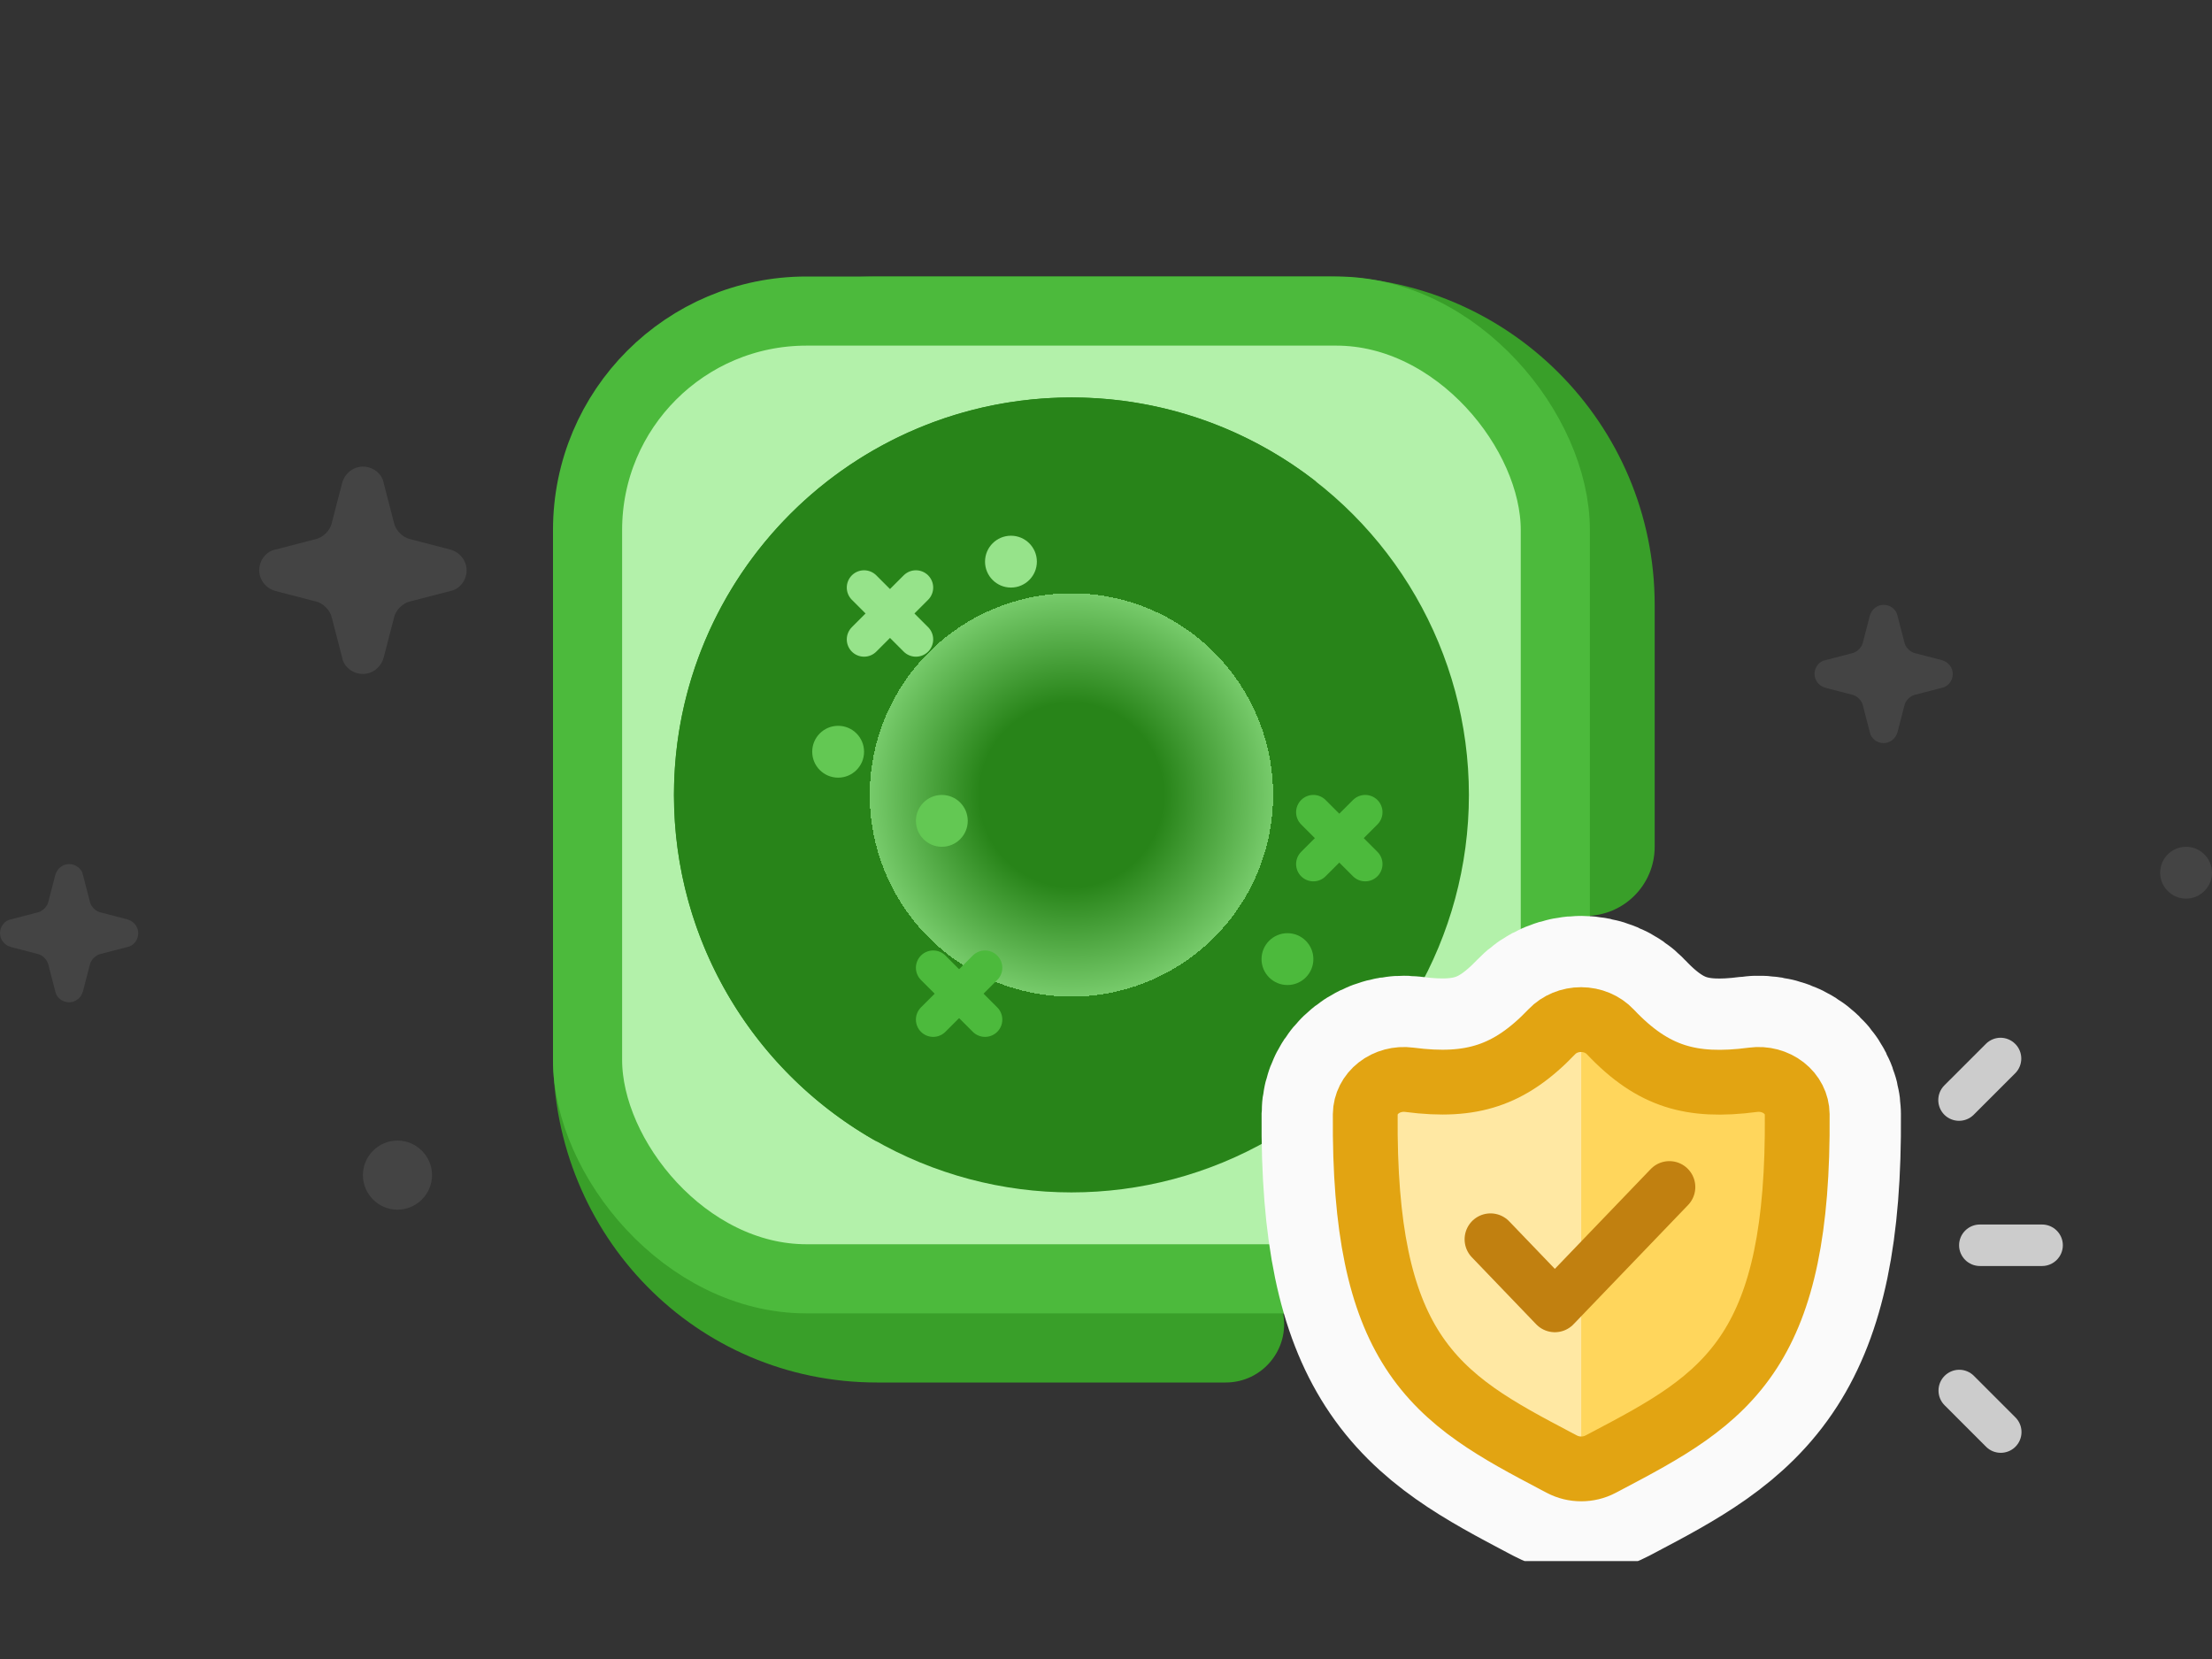 <svg width="128" height="96" viewBox="0 0 128 96" fill="none" xmlns="http://www.w3.org/2000/svg">
<rect x="0" y="0" width="128" height="96" fill="#333333" stroke="none"/>
<path opacity="0.2" d="M105.629 38.2L107.171 37.8C107.457 37.743 107.743 37.457 107.8 37.171L108.2 35.629C108.314 35.228 108.657 35 109 35C109.4 35 109.743 35.286 109.8 35.629L110.2 37.171C110.257 37.457 110.543 37.743 110.829 37.8L112.371 38.2C112.771 38.314 113 38.657 113 39C113 39.4 112.714 39.743 112.371 39.8L110.829 40.2C110.543 40.257 110.257 40.543 110.2 40.828L109.8 42.371C109.686 42.771 109.343 43 109 43C108.6 43 108.257 42.714 108.2 42.371L107.8 40.828C107.743 40.543 107.457 40.257 107.171 40.2L105.629 39.8C105.229 39.686 105 39.343 105 39C105 38.6 105.286 38.257 105.629 38.2Z" fill="#888888"/>
<path opacity="0.2" d="M15.943 31.8L18.257 31.2C18.686 31.114 19.114 30.686 19.2 30.257L19.8 27.943C19.971 27.343 20.486 27 21 27C21.6 27 22.114 27.428 22.2 27.943L22.8 30.257C22.886 30.686 23.314 31.114 23.743 31.2L26.057 31.8C26.657 31.971 27 32.486 27 33C27 33.6 26.571 34.114 26.057 34.2L23.743 34.8C23.314 34.886 22.886 35.314 22.8 35.743L22.2 38.057C22.029 38.657 21.514 39 21 39C20.4 39 19.886 38.571 19.8 38.057L19.2 35.743C19.114 35.314 18.686 34.886 18.257 34.8L15.943 34.2C15.343 34.029 15 33.514 15 33C15 32.4 15.429 31.886 15.943 31.8Z" fill="#888888"/>
<path opacity="0.2" d="M0.629 53.2L2.171 52.8C2.457 52.743 2.743 52.457 2.8 52.171L3.2 50.629C3.314 50.228 3.657 50 4 50C4.4 50 4.743 50.286 4.8 50.629L5.2 52.171C5.257 52.457 5.543 52.743 5.829 52.8L7.371 53.2C7.771 53.314 8 53.657 8 54C8 54.4 7.714 54.743 7.371 54.8L5.829 55.2C5.543 55.257 5.257 55.543 5.2 55.828L4.8 57.371C4.686 57.771 4.343 58 4 58C3.6 58 3.257 57.714 3.2 57.371L2.8 55.828C2.743 55.543 2.457 55.257 2.171 55.2L0.629 54.8C0.229 54.686 0 54.343 0 54C0 53.6 0.286 53.257 0.629 53.2Z" fill="#888888"/>
<path opacity="0.2" d="M126.5 52C125.675 52 125 51.325 125 50.5C125 49.675 125.675 49 126.5 49C127.325 49 128 49.675 128 50.5C128 51.325 127.325 52 126.5 52Z" fill="#888888"/>
<path opacity="0.2" d="M23 70C21.9 70 21 69.1 21 68C21 66.9 21.9 66 23 66C24.1 66 25 66.9 25 68C25 69.1 24.1 70 23 70Z" fill="#888888"/>
<g clip-path="url(#clip0_4953_10559)">
<path d="M36 35C36 26.716 42.716 20 51 20H77C85.284 20 92 26.716 92 35V61C92 69.284 85.284 76 77 76H51C42.716 76 36 69.284 36 61V35Z" fill="#63C853"/>
<path d="M76.75 16H50.75C40.257 16 32 24.507 32 35V48V61C32 71.493 40.257 80 50.75 80H70.93C73.045 80 74.64 78.079 74.25 76L71.75 53H91.75C93.959 53 95.75 51.209 95.75 49V35C95.75 24.507 87.243 16 76.75 16Z" fill="#399F29"/>
<rect x="34" y="18" width="56" height="56" rx="12.667" fill="#B3F1AA" stroke="#4CBA3C" stroke-width="4"/>
<circle cx="62" cy="46" r="23" fill="url(#paint0_angular_4953_10559)"/>
<path fill-rule="evenodd" clip-rule="evenodd" d="M50.797 66.092C45.44 61.881 42 55.342 42 48C42 35.297 52.297 25 65 25C69.067 25 72.888 26.056 76.204 27.908C72.293 24.834 67.361 23 62 23C49.297 23 39 33.297 39 46C39 54.635 43.759 62.159 50.797 66.092Z" fill="#288419"/>
<path fill-rule="evenodd" clip-rule="evenodd" d="M91.494 59C90.846 58.998 90.228 59.254 89.803 59.699C88.548 61.014 87.373 61.805 86.107 62.225C84.846 62.645 83.404 62.726 81.554 62.483C80.916 62.399 80.269 62.571 79.78 62.953C79.291 63.336 79.008 63.892 79.003 64.478C78.948 71.155 79.893 75.26 81.741 78.135C83.722 81.216 86.686 82.778 90.085 84.57L90.163 84.611L90.166 84.613L90.168 84.613L90.382 84.726C91.074 85.091 91.928 85.091 92.62 84.726L92.835 84.613L92.836 84.613L92.84 84.61L92.841 84.61L92.917 84.57C96.316 82.778 99.279 81.216 101.261 78.135C103.109 75.26 104.053 71.154 103.999 64.478C103.994 63.891 103.71 63.334 103.221 62.952C102.731 62.569 102.084 62.398 101.445 62.483C99.612 62.725 98.177 62.661 96.915 62.254C95.642 61.843 94.453 61.055 93.181 59.708C92.759 59.26 92.143 59.002 91.494 59Z" fill="#D9D9D9" stroke="#FAFAFA" stroke-width="12" stroke-linejoin="round"/>
<path fill-rule="evenodd" clip-rule="evenodd" d="M91.494 59C90.846 58.998 90.228 59.254 89.803 59.699C88.548 61.014 87.373 61.805 86.107 62.225C84.846 62.645 83.404 62.726 81.554 62.483C80.916 62.399 80.269 62.571 79.78 62.953C79.291 63.336 79.008 63.892 79.003 64.478C78.948 71.155 79.893 75.26 81.741 78.135C83.722 81.216 86.686 82.778 90.085 84.57L90.163 84.611L90.166 84.613L90.168 84.613L90.382 84.726C91.074 85.091 91.928 85.091 92.62 84.726L92.835 84.613L92.836 84.613L92.84 84.61L92.841 84.61L92.917 84.57C96.316 82.778 99.279 81.216 101.261 78.135C103.109 75.26 104.053 71.154 103.999 64.478C103.994 63.891 103.71 63.334 103.221 62.952C102.731 62.569 102.084 62.398 101.445 62.483C99.612 62.725 98.177 62.661 96.915 62.254C95.642 61.843 94.453 61.055 93.181 59.708C92.759 59.26 92.143 59.002 91.494 59Z" stroke="#E2A412" stroke-width="3" stroke-linejoin="round"/>
<path d="M78.931 68.825V62.057L85.681 62.218L91.5 58.19L97.552 62.451L104.069 62.057V68.825C104.069 83.811 91.5 85.96 91.5 85.96C91.5 85.96 78.931 83.811 78.931 68.825Z" fill="#FFE8A3"/>
<path d="M95.609 84.778C100.553 82.24 103.827 74.881 103.827 69.067V62.299L97.552 62.451L91.5 58.431V86.47L95.609 84.778Z" fill="#FFD65C"/>
<path fill-rule="evenodd" clip-rule="evenodd" d="M91.493 59C90.845 58.998 90.227 59.254 89.802 59.699C88.547 61.014 87.372 61.805 86.106 62.225C84.845 62.645 83.403 62.726 81.553 62.483C80.915 62.399 80.268 62.571 79.779 62.953C79.29 63.336 79.007 63.892 79.002 64.478C78.948 71.155 79.892 75.26 81.74 78.135C83.722 81.216 86.685 82.778 90.084 84.57L90.162 84.611L90.165 84.613L90.167 84.613L90.381 84.726C91.073 85.091 91.927 85.091 92.619 84.726L92.834 84.613L92.835 84.613L92.839 84.61L92.84 84.61L92.916 84.57C96.315 82.778 99.278 81.216 101.26 78.135C103.108 75.26 104.052 71.154 103.998 64.478C103.993 63.891 103.709 63.334 103.22 62.952C102.73 62.569 102.083 62.398 101.444 62.483C99.612 62.725 98.176 62.661 96.914 62.254C95.641 61.843 94.452 61.055 93.18 59.708C92.758 59.26 92.142 59.002 91.493 59Z" stroke="#E2A412" stroke-width="3.75" stroke-linejoin="round"/>
<path d="M86.251 71.714L89.973 75.59L96.601 68.69" stroke="#C18010" stroke-width="3" stroke-linecap="round" stroke-linejoin="round"/>
<path d="M114.566 70.858H118.168C118.828 70.858 119.369 71.398 119.369 72.058C119.369 72.719 118.828 73.259 118.168 73.259H114.566C113.906 73.259 113.365 72.719 113.365 72.058C113.365 71.398 113.906 70.858 114.566 70.858Z" fill="#CCCCCC"/>
<path d="M115.766 60.051C116.072 60.051 116.379 60.172 116.613 60.406C117.081 60.874 117.081 61.636 116.613 62.105L114.211 64.506C113.743 64.974 112.981 64.974 112.512 64.506C112.044 64.038 112.044 63.275 112.512 62.807L114.914 60.406C115.148 60.172 115.454 60.051 115.76 60.051H115.766Z" fill="#CCCCCC"/>
<path d="M113.372 79.263C113.065 79.263 112.759 79.383 112.525 79.617C112.057 80.086 112.057 80.848 112.525 81.316L114.926 83.718C115.395 84.186 116.157 84.186 116.625 83.718C117.094 83.249 117.094 82.487 116.625 82.019L114.224 79.617C113.99 79.383 113.684 79.263 113.378 79.263H113.372Z" fill="#CCCCCC"/>
<circle cx="58.5" cy="32.5" r="1.5" fill="#96E38A"/>
<circle cx="48.5" cy="43.5" r="1.5" fill="#63C853"/>
<circle cx="54.5" cy="47.5" r="1.5" fill="#63C853"/>
<circle cx="74.5" cy="55.5" r="1.5" fill="#4CBA3C"/>
<path d="M57 56L54 59" stroke="#4CBA3C" stroke-width="2" stroke-linecap="round"/>
<path d="M54 56L57 59" stroke="#4CBA3C" stroke-width="2" stroke-linecap="round"/>
<path d="M79 47L76 50" stroke="#4CBA3C" stroke-width="2" stroke-linecap="round"/>
<path d="M76 47L79 50" stroke="#4CBA3C" stroke-width="2" stroke-linecap="round"/>
<path d="M53 34L50 37" stroke="#96E38A" stroke-width="2" stroke-linecap="round"/>
<path d="M50 34L53 37" stroke="#96E38A" stroke-width="2" stroke-linecap="round"/>
</g>
<defs>
<radialGradient id="paint0_angular_4953_10559" cx="0" cy="0" r="1" gradientUnits="userSpaceOnUse" gradientTransform="translate(62 46) rotate(125.838) scale(22.204)">
<stop offset="0.24" stop-color="#288419"/>
<stop offset="0.526" stop-color="#77CB6B"/>
<stop offset="0.526" stop-color="#288419"/>
</radialGradient>
<clipPath id="clip0_4953_10559">
<rect width="100" height="82.667" fill="white" transform="translate(21.334 7.667)"/>
</clipPath>
</defs>
</svg>
